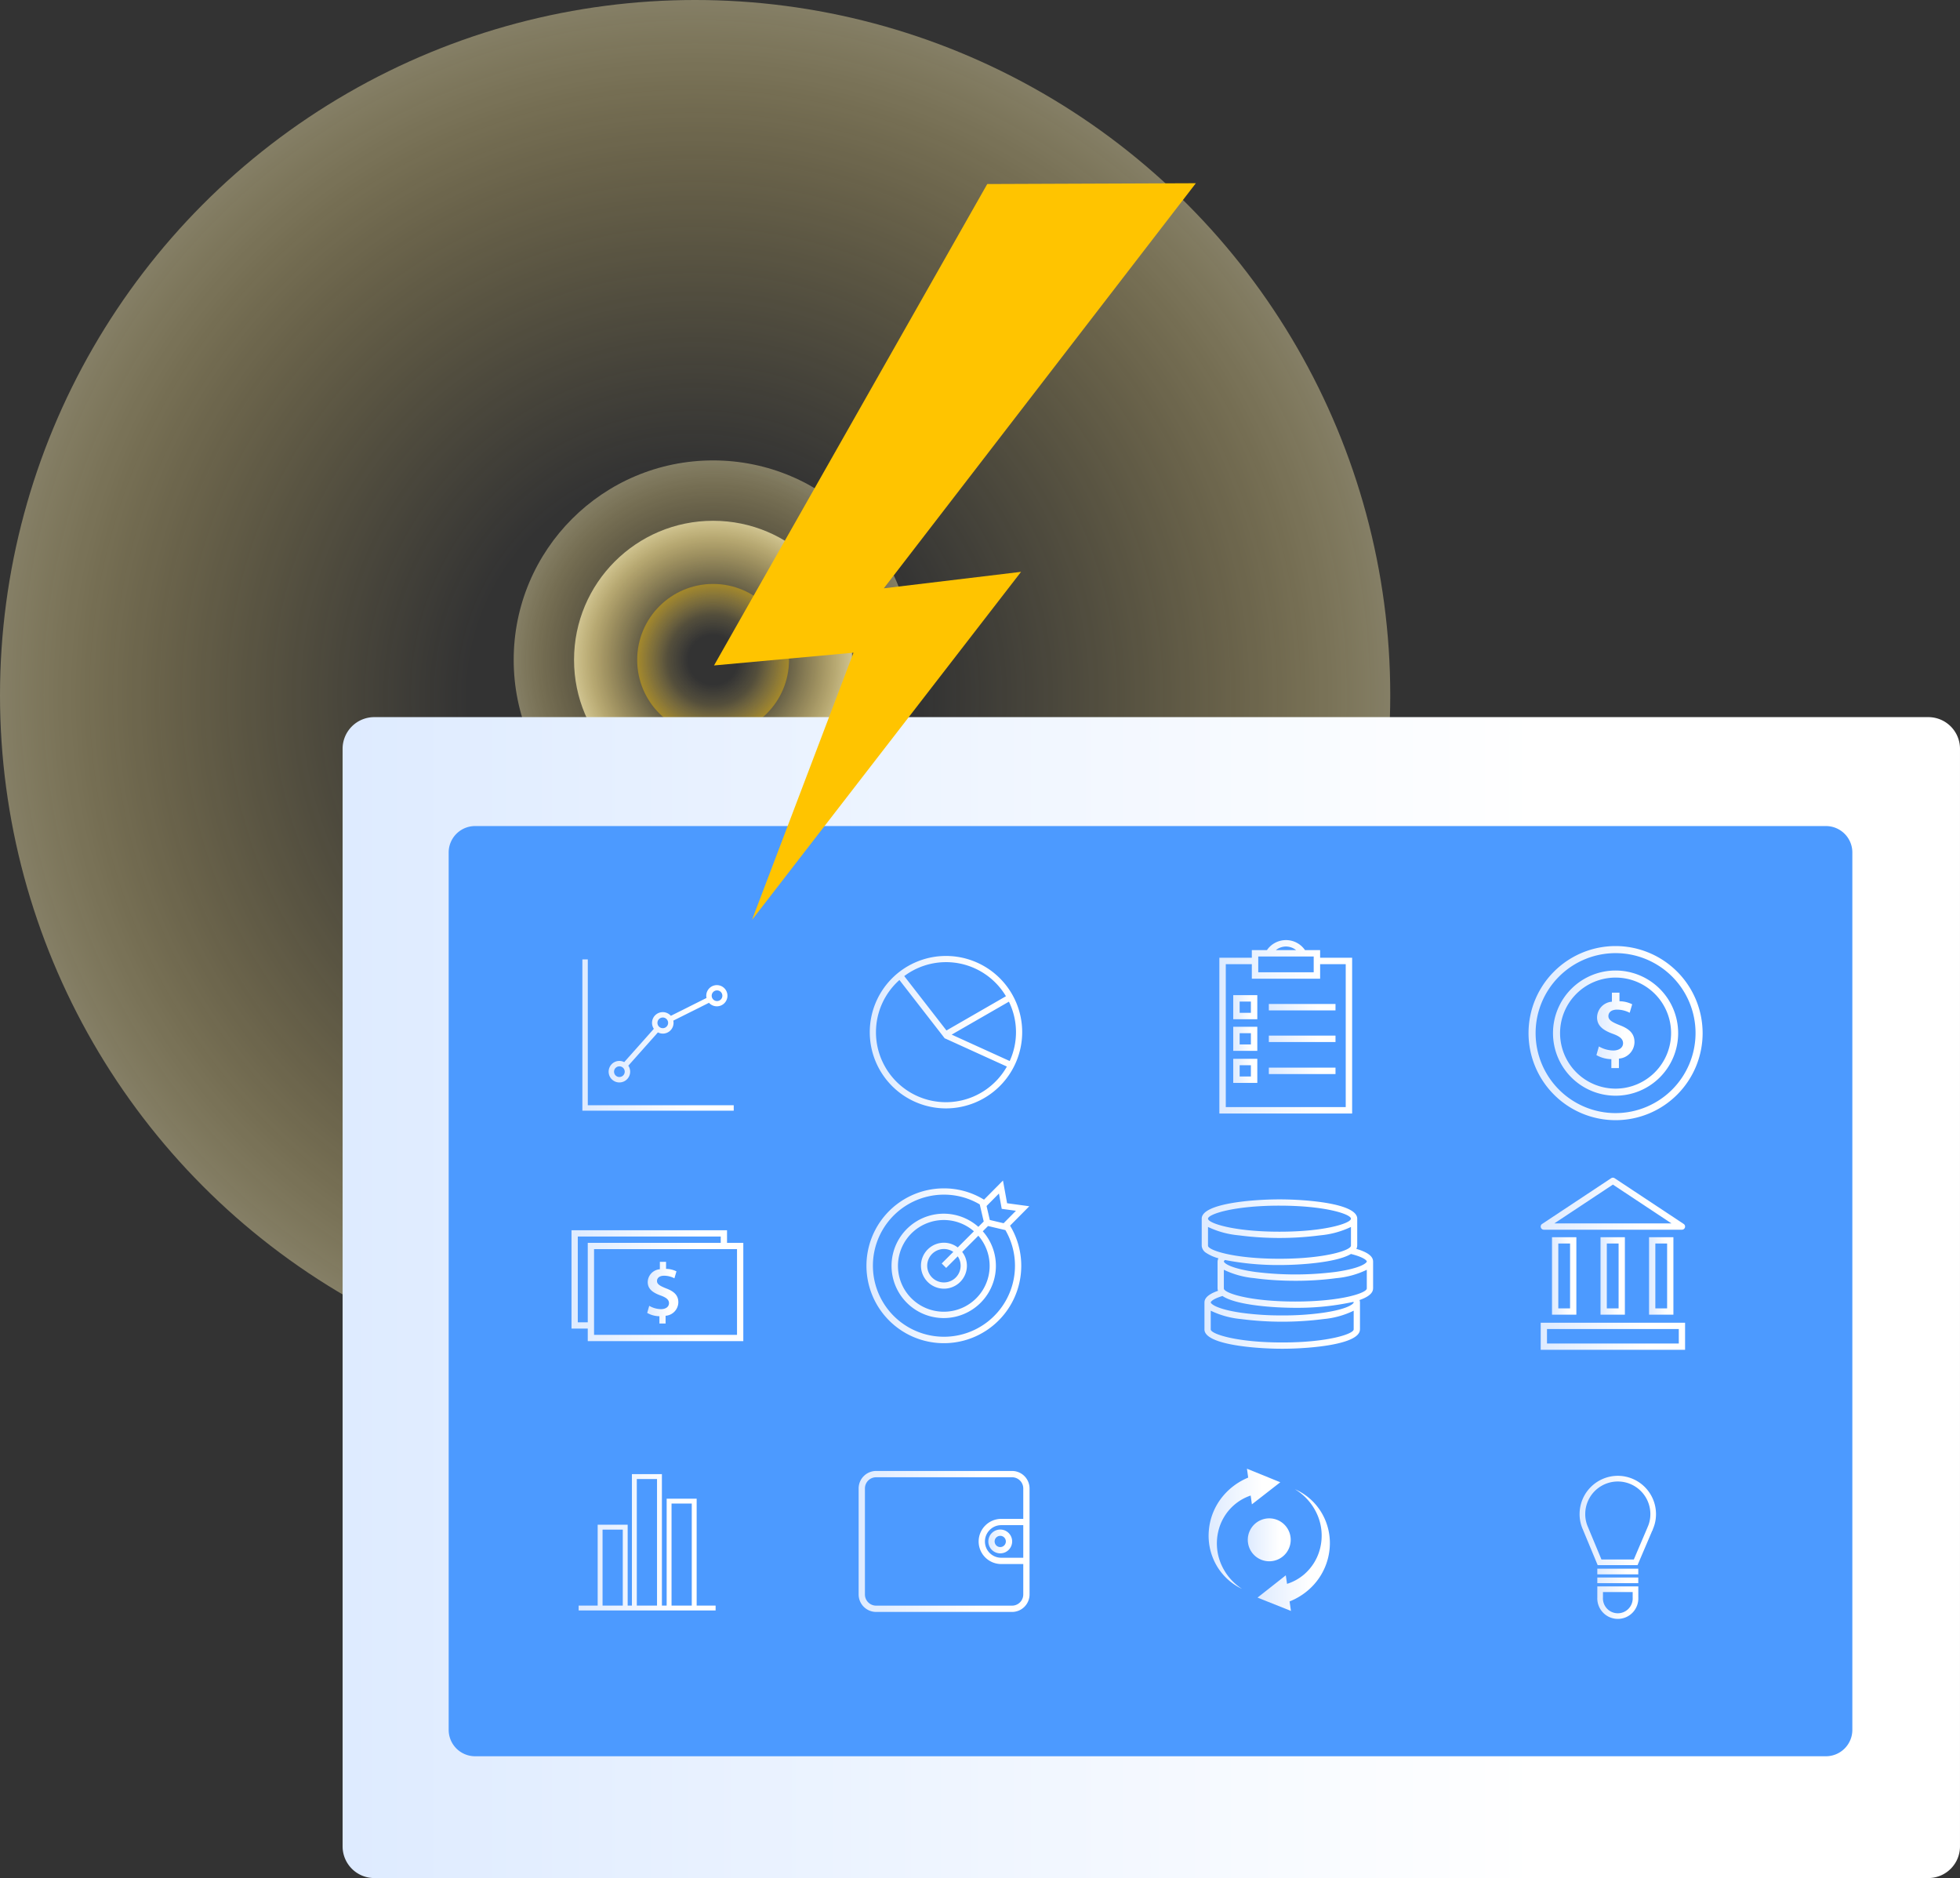<svg id="ab1650ce-aeaf-423e-b633-cc8471166d13" data-name="Layer 1" xmlns="http://www.w3.org/2000/svg" xmlns:xlink="http://www.w3.org/1999/xlink" viewBox="0 0 405.959 388.92"><rect x="0" y="0" width="405.959" height="388.92" fill="#333333" stroke="none"/><defs><radialGradient id="a663e69d-8f64-4e56-a85d-fa791c38397c" cx="159.741" cy="325.294" r="41.301" gradientTransform="matrix(1, 0, 0, -1, -12.041, 461.943)" gradientUnits="userSpaceOnUse"><stop offset="0.326" stop-color="#ffe380" stop-opacity="0"/><stop offset="0.628" stop-color="#ffe482" stop-opacity="0.179"/><stop offset="0.768" stop-color="#ffe58a" stop-opacity="0.263"/><stop offset="0.875" stop-color="#ffe996" stop-opacity="0.326"/><stop offset="0.965" stop-color="#ffeea8" stop-opacity="0.379"/><stop offset="1" stop-color="#fff0b2" stop-opacity="0.4"/></radialGradient><radialGradient id="a714cbcc-048a-4962-aa95-cdc990c968c1" cx="159.741" cy="325.294" r="28.802" gradientTransform="matrix(1, 0, 0, -1, -12.041, 461.943)" gradientUnits="userSpaceOnUse"><stop offset="0.326" stop-color="#ffe380" stop-opacity="0"/><stop offset="0.628" stop-color="#ffe482" stop-opacity="0.314"/><stop offset="0.768" stop-color="#ffe58a" stop-opacity="0.46"/><stop offset="0.875" stop-color="#ffe996" stop-opacity="0.571"/><stop offset="0.965" stop-color="#ffeea8" stop-opacity="0.663"/><stop offset="1" stop-color="#fff0b2" stop-opacity="0.7"/></radialGradient><radialGradient id="e411969c-ac5b-4979-b663-29d58a37a7a0" cx="159.741" cy="325.294" r="15.724" gradientTransform="matrix(1, 0, 0, -1, -12.041, 461.943)" gradientUnits="userSpaceOnUse"><stop offset="0.326" stop-color="#ffe380" stop-opacity="0"/><stop offset="0.429" stop-color="#ffe27b" stop-opacity="0.061"/><stop offset="0.553" stop-color="#ffde6c" stop-opacity="0.135"/><stop offset="0.688" stop-color="#ffd854" stop-opacity="0.215"/><stop offset="0.83" stop-color="#ffd032" stop-opacity="0.299"/><stop offset="0.977" stop-color="#ffc607" stop-opacity="0.386"/><stop offset="1" stop-color="#ffc400" stop-opacity="0.4"/></radialGradient><radialGradient id="b2e592e7-8a46-412e-9655-72bad902a077" cx="156.017" cy="317.968" r="143.976" xlink:href="#a663e69d-8f64-4e56-a85d-fa791c38397c"/><linearGradient id="ecd451c8-c347-437a-bbe0-814ffaf40744" x1="70.959" y1="268.714" x2="405.959" y2="268.714" gradientUnits="userSpaceOnUse"><stop offset="0" stop-color="#deebff"/><stop offset="0.74" stop-color="#fff"/></linearGradient><linearGradient id="acd6bd0b-c498-4ed1-ba23-5a094a5b89c0" x1="264.597" y1="252.694" x2="292.099" y2="252.694" xlink:href="#ecd451c8-c347-437a-bbe0-814ffaf40744"/><linearGradient id="e9ba477f-60ec-495f-9cf7-baec0b3c3801" x1="267.469" y1="248.633" x2="272.457" y2="248.633" xlink:href="#ecd451c8-c347-437a-bbe0-814ffaf40744"/><linearGradient id="fbd8864f-3241-4c8d-b6bb-f74f1bce2fa1" x1="262.804" y1="208.575" x2="276.613" y2="208.575" xlink:href="#ecd451c8-c347-437a-bbe0-814ffaf40744"/><linearGradient id="a361f491-4d10-43ae-bba4-bfba72ca552c" x1="267.469" y1="255.182" x2="272.457" y2="255.182" xlink:href="#ecd451c8-c347-437a-bbe0-814ffaf40744"/><linearGradient id="bbac1274-66e6-4a34-9e32-83279455abeb" x1="262.804" y1="215.126" x2="276.613" y2="215.126" xlink:href="#ecd451c8-c347-437a-bbe0-814ffaf40744"/><linearGradient id="e8b07359-9de2-4f4c-b21f-f7aeb346e8d2" x1="267.469" y1="261.816" x2="272.457" y2="261.816" xlink:href="#ecd451c8-c347-437a-bbe0-814ffaf40744"/><linearGradient id="a1f7e245-e296-4f46-bf5e-1590137fa74a" x1="262.804" y1="221.759" x2="276.613" y2="221.759" xlink:href="#ecd451c8-c347-437a-bbe0-814ffaf40744"/><linearGradient id="e6f61b44-9dbe-4652-b657-a76fbb8cdcb1" x1="130.412" y1="306.308" x2="165.996" y2="306.308" xlink:href="#ecd451c8-c347-437a-bbe0-814ffaf40744"/><linearGradient id="b16ed331-fe05-4e36-8396-bd657b397d1c" x1="146.09" y1="307.758" x2="152.54" y2="307.758" xlink:href="#ecd451c8-c347-437a-bbe0-814ffaf40744"/><linearGradient id="aea89e5b-86f4-43e8-bce1-41632ebdcddd" x1="342.693" y1="253.436" x2="350.58" y2="253.436" xlink:href="#ecd451c8-c347-437a-bbe0-814ffaf40744"/><linearGradient id="bb80beca-ca12-4fd5-b4c5-3cf773a9036c" x1="328.633" y1="254.002" x2="364.691" y2="254.002" xlink:href="#ecd451c8-c347-437a-bbe0-814ffaf40744"/><linearGradient id="a246b7f8-8918-4cb0-a819-56cf71e0f7e5" x1="333.699" y1="254.002" x2="359.625" y2="254.002" xlink:href="#ecd451c8-c347-437a-bbe0-814ffaf40744"/><linearGradient id="b29c3a2c-44ea-487e-acf8-acbbfab49d6b" x1="331.154" y1="316.781" x2="361.058" y2="316.781" xlink:href="#ecd451c8-c347-437a-bbe0-814ffaf40744"/><linearGradient id="fd8de9fc-3e57-49fb-b8a3-09bff0b18394" x1="331.154" y1="289.327" x2="361.058" y2="289.327" xlink:href="#ecd451c8-c347-437a-bbe0-814ffaf40744"/><linearGradient id="be5b2b8c-6fca-4c9d-a72d-9832287df306" x1="333.493" y1="304.287" x2="338.539" y2="304.287" xlink:href="#ecd451c8-c347-437a-bbe0-814ffaf40744"/><linearGradient id="a0a7fb0b-086f-4597-bb3f-daa88afba9ec" x1="353.594" y1="304.287" x2="358.64" y2="304.287" xlink:href="#ecd451c8-c347-437a-bbe0-814ffaf40744"/><linearGradient id="b3629131-bf88-4eab-846b-f7b5e293f6da" x1="343.544" y1="304.287" x2="348.59" y2="304.287" xlink:href="#ecd451c8-c347-437a-bbe0-814ffaf40744"/><linearGradient id="f4d08687-6670-43c3-a5ca-aba8c825d2a8" x1="260.942" y1="303.898" x2="296.439" y2="303.898" xlink:href="#ecd451c8-c347-437a-bbe0-814ffaf40744"/><linearGradient id="b90d8610-cc35-475a-99e2-09780b6f62d7" x1="191.537" y1="301.355" x2="225.232" y2="301.355" xlink:href="#ecd451c8-c347-437a-bbe0-814ffaf40744"/><linearGradient id="bcef83d2-1038-41a6-94d5-d984ca6992be" x1="192.19" y1="253.806" x2="223.758" y2="253.806" xlink:href="#ecd451c8-c347-437a-bbe0-814ffaf40744"/><linearGradient id="f8b47e8d-3fa4-4bfb-a4f1-fe62d054d58d" x1="120.622" y1="214.342" x2="151.97" y2="214.342" xlink:href="#ecd451c8-c347-437a-bbe0-814ffaf40744"/><linearGradient id="ae9d41cd-8fa9-4f0c-88de-010657c2f027" x1="138.103" y1="254.123" x2="162.782" y2="254.123" xlink:href="#ecd451c8-c347-437a-bbe0-814ffaf40744"/><linearGradient id="e5079309-6853-4fce-9a8d-0c7b45a613c4" x1="131.889" y1="359.447" x2="160.261" y2="359.447" xlink:href="#ecd451c8-c347-437a-bbe0-814ffaf40744"/><linearGradient id="be6453ff-08dd-4196-99ad-478ba9b56857" x1="189.883" y1="359.271" x2="225.285" y2="359.271" xlink:href="#ecd451c8-c347-437a-bbe0-814ffaf40744"/><linearGradient id="b2369798-1c47-4055-8172-18c31fb4487b" x1="216.747" y1="359.271" x2="221.678" y2="359.271" xlink:href="#ecd451c8-c347-437a-bbe0-814ffaf40744"/><linearGradient id="a219a59c-ae71-428b-8d63-0e3b03ba8125" x1="262.368" y1="356.653" x2="277.217" y2="356.653" xlink:href="#ecd451c8-c347-437a-bbe0-814ffaf40744"/><linearGradient id="ff341f53-857e-4d25-ae71-d6746dddde38" x1="272.503" y1="361.055" x2="287.492" y2="361.055" xlink:href="#ecd451c8-c347-437a-bbe0-814ffaf40744"/><linearGradient id="ef80b582-580a-4b2d-87cc-f9ad0e352652" x1="270.486" y1="358.934" x2="279.375" y2="358.934" xlink:href="#ecd451c8-c347-437a-bbe0-814ffaf40744"/><linearGradient id="fd2c8c48-9668-460f-b76e-e94438986d15" x1="330.838" y1="325.443" x2="339.324" y2="325.443" xlink:href="#ecd451c8-c347-437a-bbe0-814ffaf40744"/><linearGradient id="bdce6476-aa4d-4f24-b884-1c335ca27f5d" x1="330.838" y1="327.265" x2="339.324" y2="327.265" xlink:href="#ecd451c8-c347-437a-bbe0-814ffaf40744"/><linearGradient id="b2bb21ca-3ca5-4e9c-9a52-1916329802c6" x1="342.88" y1="371.945" x2="351.372" y2="371.945" xlink:href="#ecd451c8-c347-437a-bbe0-814ffaf40744"/><linearGradient id="ae16d8e0-61f3-468d-9791-baa610b0f949" x1="339.209" y1="354.926" x2="355.036" y2="354.926" xlink:href="#ecd451c8-c347-437a-bbe0-814ffaf40744"/></defs><circle cx="147.699" cy="136.649" r="41.301" style="fill:url(#a663e69d-8f64-4e56-a85d-fa791c38397c)"/><circle cx="147.699" cy="136.649" r="28.802" style="fill:url(#a714cbcc-048a-4962-aa95-cdc990c968c1)"/><circle cx="147.699" cy="136.649" r="15.724" style="fill:url(#e411969c-ac5b-4979-b663-29d58a37a7a0)"/><circle cx="143.976" cy="143.976" r="143.976" style="fill:url(#b2e592e7-8a46-412e-9655-72bad902a077)"/><path d="M77.521,148.508H399.396a6.562,6.562,0,0,1,6.562,6.562V382.357a6.562,6.562,0,0,1-6.562,6.562H77.521a6.562,6.562,0,0,1-6.562-6.562V155.07A6.562,6.562,0,0,1,77.521,148.508Z" style="fill:url(#ecd451c8-c347-437a-bbe0-814ffaf40744)"/><path d="M98.402,171.065H378.19a5.472,5.472,0,0,1,5.472,5.472V358.224a5.472,5.472,0,0,1-5.472,5.472H98.402a5.472,5.472,0,0,1-5.472-5.472V176.537A5.472,5.472,0,0,1,98.402,171.065Z" style="fill:#4c9aff"/><path d="M285.467,236.809H282.335a4.782,4.782,0,0,0-7.881,0h-3.132v1.582h-6.725v32.26h27.502v-32.26h-6.632Zm-7.073-.744a3.458,3.458,0,0,1,2.097.744h-4.195A3.459,3.459,0,0,1,278.394,236.065Zm-5.743,2.073h11.487v3.269H272.651Zm18.119,1.582v29.602H265.926V239.721h5.396v3.015h14.145v-3.015Z" transform="translate(-12.041 -40.057)" style="fill:url(#acd6bd0b-c498-4ed1-ba23-5a094a5b89c0)"/><path d="M267.469,251.127h4.988v-4.989h-4.988Zm1.329-3.659h2.329v2.33h-2.329Z" transform="translate(-12.041 -40.057)" style="fill:url(#e9ba477f-60ec-495f-9cf7-baec0b3c3801)"/><rect x="262.804" y="207.911" width="13.809" height="1.329" style="fill:url(#fbd8864f-3241-4c8d-b6bb-f74f1bce2fa1)"/><path d="M267.469,257.676h4.988v-4.989h-4.988Zm1.329-3.659h2.329v2.33h-2.329Z" transform="translate(-12.041 -40.057)" style="fill:url(#a361f491-4d10-43ae-bba4-bfba72ca552c)"/><rect x="262.804" y="214.461" width="13.809" height="1.329" style="fill:url(#bbac1274-66e6-4a34-9e32-83279455abeb)"/><path d="M267.469,264.311h4.988v-4.989h-4.988Zm1.329-3.659h2.329v2.33h-2.329Z" transform="translate(-12.041 -40.057)" style="fill:url(#e8b07359-9de2-4f4c-b21f-f7aeb346e8d2)"/><rect x="262.804" y="221.094" width="13.809" height="1.329" style="fill:url(#a1f7e245-e296-4f46-bf5e-1590137fa74a)"/><path d="M162.624,294.826H130.412V315.19h3.367v2.601h32.218V297.433h-3.372Zm-30.91,19.062v-17.76h29.608v1.305H133.779v16.454Zm32.98,2.601H135.081V298.736h29.613Z" transform="translate(-12.041 -40.057)" style="fill:url(#e6f61b44-9dbe-4652-b657-a76fbb8cdcb1)"/><path d="M148.947,311.162a4.926,4.926,0,0,1-2.436-.687l-.421,1.468a5.218,5.218,0,0,0,2.529.687v1.514h1.282V312.536a2.847,2.847,0,0,0,2.638-2.78c0-1.39-.781-2.233-2.53-2.889-1.326-.531-1.889-.89-1.889-1.53,0-.531.39-1.093,1.484-1.093a4.639,4.639,0,0,1,2.123.531l.422-1.437a4.995,4.995,0,0,0-2.155-.515v-1.453h-1.28v1.53a2.721,2.721,0,0,0-2.514,2.655c0,1.452,1.062,2.202,2.702,2.795,1.155.421,1.701.874,1.701,1.577C150.603,310.678,149.932,311.162,148.947,311.162Z" transform="translate(-12.041 -40.057)" style="fill:url(#b16ed331-fe05-4e36-8396-bd657b397d1c)"/><path d="M347.486,252.347c-1.624-.648-2.311-1.088-2.311-1.871,0-.65.477-1.337,1.814-1.337a5.69,5.69,0,0,1,2.597.648l.516-1.756a6.103,6.103,0,0,0-2.635-.631v-1.776h-1.566v1.872a3.327,3.327,0,0,0-3.075,3.246c0,1.776,1.299,2.693,3.304,3.419,1.413.515,2.082,1.069,2.082,1.929,0,.916-.822,1.508-2.024,1.508a6.021,6.021,0,0,1-2.979-.84l-.516,1.795a6.382,6.382,0,0,0,3.094.84v1.853h1.566V259.28a3.481,3.481,0,0,0,3.227-3.399C350.58,254.181,349.625,253.15,347.486,252.347Z" transform="translate(-12.041 -40.057)" style="fill:url(#aea89e5b-86f4-43e8-bce1-41632ebdcddd)"/><path d="M346.662,235.973a18.029,18.029,0,1,0,18.029,18.029A18.049,18.049,0,0,0,346.662,235.973Zm0,34.592a16.563,16.563,0,1,1,16.563-16.563A16.582,16.582,0,0,1,346.662,270.565Z" transform="translate(-12.041 -40.057)" style="fill:url(#bb80beca-ca12-4fd5-b4c5-3cf773a9036c)"/><path d="M346.662,241.039a12.962,12.962,0,1,0,12.963,12.962A12.977,12.977,0,0,0,346.662,241.039Zm0,24.459A11.497,11.497,0,1,1,358.16,254.002,11.511,11.511,0,0,1,346.662,265.498Z" transform="translate(-12.041 -40.057)" style="fill:url(#a246b7f8-8918-4cb0-a819-56cf71e0f7e5)"/><path d="M331.154,319.584h29.904V313.977h-29.904Zm1.302-4.306h27.3v3.003h-27.3Z" transform="translate(-12.041 -40.057)" style="fill:url(#b29c3a2c-44ea-487e-acf8-acbbfab49d6b)"/><path d="M361.031,294.25a.652.652,0,0,0-.265-.731l-14.301-9.47a.648.648,0,0,0-.718,0l-14.301,9.47a.651.651,0,0,0,.359,1.194h28.602A.652.652,0,0,0,361.031,294.25Zm-27.063-.839,12.139-8.039,12.139,8.039Z" transform="translate(-12.041 -40.057)" style="fill:url(#fd8de9fc-3e57-49fb-b8a3-09bff0b18394)"/><path d="M338.539,312.308v-16.04h-5.046v16.04Zm-3.744-14.738h2.442v13.436h-2.442Z" transform="translate(-12.041 -40.057)" style="fill:url(#be5b2b8c-6fca-4c9d-a72d-9832287df306)"/><path d="M358.64,312.308v-16.04h-5.046v16.04Zm-3.744-14.738h2.442v13.436h-2.442Z" transform="translate(-12.041 -40.057)" style="fill:url(#a0a7fb0b-086f-4597-bb3f-daa88afba9ec)"/><path d="M348.59,312.308v-16.04H343.544v16.04Zm-3.744-14.738h2.442v13.436h-2.442Z" transform="translate(-12.041 -40.057)" style="fill:url(#b3629131-bf88-4eab-846b-f7b5e293f6da)"/><path d="M296.437,301.286c-.003-1.069-1.139-1.923-3.468-2.603a1.416,1.416,0,0,0,.178-.651h.006v-5.604c0-3.163-10.536-3.997-16.106-3.997s-16.106.835-16.106,3.997v5.601a1.899,1.899,0,0,0,.962,1.508,8.73,8.73,0,0,0,2.503,1.096,1.443,1.443,0,0,0-.174.652h-.008v5.601a1.366,1.366,0,0,0,.101.477c-1.865.64-2.81,1.445-2.811,2.399H261.51v5.602h-.001c0,3.163,10.533,4,16.104,4,5.568,0,16.097-.837,16.102-3.998h.008v-5.605h-.001a1.391,1.391,0,0,0-.098-.483c1.688-.587,2.806-1.365,2.808-2.39h.008v-5.604Zm-19.389-11.553c9.578,0,14.805,1.781,14.805,2.696s-5.227,2.696-14.805,2.696-14.804-1.781-14.804-2.696S267.47,289.732,277.048,289.732Zm-14.804,8.3V294.14a18.569,18.569,0,0,0,6.326,1.732v.018h.029v-.014a65.17,65.17,0,0,0,16.89.001v.013h.032l-.001-.016a18.616,18.616,0,0,0,6.333-1.734v3.89h-.006c0,.916-5.225,2.697-14.802,2.697C267.474,300.727,262.251,298.947,262.245,298.032Zm3.005,10.408c2.78,1.897,10.561,2.447,15.078,2.447a54.382,54.382,0,0,0,12.043-1.234.297.297,0,0,1,.048.111c0,.263-1.089,1.397-6.448,2.163a59.708,59.708,0,0,1-8.353.536,60.474,60.474,0,0,1-8.382-.536c-5.329-.765-6.419-1.899-6.419-2.163C262.816,309.602,263.288,309.028,265.249,308.44Zm27.17,6.925h-.006c0,.914-5.224,2.697-14.801,2.697-9.569,0-14.792-1.779-14.801-2.695v-3.884a18.15,18.15,0,0,0,6.268,1.731l.058.008v.001h.014a66.741,66.741,0,0,0,17.034-.009,18.057,18.057,0,0,0,6.235-1.728Zm2.716-8.478H295.13c0,.916-5.225,2.699-14.802,2.699-9.571,0-14.793-1.781-14.8-2.696v-3.884a18.178,18.178,0,0,0,6.272,1.735c.017.003.035.004.053.006,1.286.178,2.661.314,4.087.405s2.905.138,4.395.138a63.384,63.384,0,0,0,8.537-.549,18.215,18.215,0,0,0,6.264-1.731Zm-6.446-3.436a66.56,66.56,0,0,1-16.709,0c-5.353-.765-6.447-1.899-6.447-2.161,0-.049.052-.158.219-.307a57.68,57.68,0,0,0,11.292,1.046c4.389,0,11.842-.524,14.811-2.292,2.654.66,3.28,1.356,3.28,1.553C295.136,301.551,294.041,302.686,288.69,303.451Z" transform="translate(-12.041 -40.057)" style="fill:url(#f4d08687-6670-43c3-a5ca-aba8c825d2a8)"/><path d="M219.779,284.529l-3.929,3.962a15.776,15.776,0,0,0-8.298-2.34,16.032,16.032,0,1,0,13.694,7.724l3.986-4.02-4.599-.624Zm-12.227,32.35a14.713,14.713,0,1,1,0-29.426,14.5,14.5,0,0,1,7.415,2.022l.821,3.534-1.11,1.11a10.807,10.807,0,1,0,.92.921L216.69,293.95l3.591.846a14.706,14.706,0,0,1-12.729,22.084Zm3.456-14.713a3.461,3.461,0,1,1-1.518-2.859l-2.399,2.399.921.921,2.399-2.399A3.436,3.436,0,0,1,211.008,302.166Zm-.598-3.779a4.712,4.712,0,0,0-2.858-.979,4.758,4.758,0,1,0,4.758,4.758,4.712,4.712,0,0,0-.979-2.858l3.348-3.348a9.495,9.495,0,1,1-.921-.92Zm9.501-5.016-2.858-.674-.671-2.892,2.563-2.586.576,3.174,2.946.4Z" transform="translate(-12.041 -40.057)" style="fill:url(#b90d8610-cc35-475a-99e2-09780b6f62d7)"/><path d="M223.758,253.806a15.784,15.784,0,1,0-15.784,15.784A15.802,15.802,0,0,0,223.758,253.806Zm-2.587,5.975-12.019-5.467,11.855-6.825a14.333,14.333,0,0,1,.165,12.292Zm-.776-13.419-12.322,7.093-8.746-11.262a14.433,14.433,0,0,1,21.068,4.169Zm-26.922,7.444a14.452,14.452,0,0,1,4.86-10.801l9.411,12.12.039-.023,12.807,5.825a14.492,14.492,0,0,1-27.118-7.121Z" transform="translate(-12.041 -40.057)" style="fill:url(#bcef83d2-1038-41a6-94d5-d984ca6992be)"/><polygon points="121.746 198.679 120.622 198.679 120.622 230.005 151.97 230.005 151.97 228.881 121.746 228.881 121.746 198.679" style="fill:url(#f8b47e8d-3fa4-4bfb-a4f1-fe62d054d58d)"/><path d="M140.331,264.215a2.227,2.227,0,0,0,1.848-3.471l6.131-6.892a2.201,2.201,0,0,0,1.009.253,2.224,2.224,0,0,0,2.179-2.688l7.388-3.694a2.194,2.194,0,1,0-.511-1l-7.387,3.694a2.222,2.222,0,0,0-3.522,2.695l-6.135,6.897a2.201,2.201,0,0,0-1-.248,2.228,2.228,0,1,0,0,4.456Zm20.222-19.061a1.105,1.105,0,1,1-1.105,1.104A1.105,1.105,0,0,1,160.553,245.154Zm-11.235,5.617a1.105,1.105,0,1,1-1.105,1.104A1.105,1.105,0,0,1,149.319,250.772Zm-8.988,10.111a1.105,1.105,0,1,1-1.105,1.104A1.106,1.106,0,0,1,140.331,260.883Z" transform="translate(-12.041 -40.057)" style="fill:url(#ae9d41cd-8fa9-4f0c-88de-010657c2f027)"/><path d="M156.334,350.413H150.12V372.55h-.982v-27.22h-6.214v27.22h-.879V355.808h-6.214V372.55H131.89v1.013h28.371V372.55h-3.926Zm-5.201,1.013h4.188V372.55h-4.188Zm-7.196-5.083h4.188V372.55h-4.188Zm-7.093,10.477h4.188V372.55h-4.188Z" transform="translate(-12.041 -40.057)" style="fill:url(#e5079309-6853-4fce-9a8d-0c7b45a613c4)"/><path d="M221.662,344.674h-28.156a3.627,3.627,0,0,0-3.623,3.623v21.947a3.627,3.627,0,0,0,3.623,3.623h28.156a3.627,3.627,0,0,0,3.623-3.623V348.297A3.627,3.627,0,0,0,221.662,344.674Zm0,27.89h-28.156a2.323,2.323,0,0,1-2.32-2.32V348.297a2.323,2.323,0,0,1,2.32-2.32h28.156a2.323,2.323,0,0,1,2.32,2.32v6.296h-4.579a4.7,4.7,0,0,0-4.665,4.678,4.677,4.677,0,0,0,4.665,4.678h4.579v6.296A2.323,2.323,0,0,1,221.662,372.564Zm2.32-16.668v6.75h-4.579a3.366,3.366,0,0,1-2.367-5.755,3.332,3.332,0,0,1,2.367-.995Z" transform="translate(-12.041 -40.057)" style="fill:url(#be6453ff-08dd-4196-99ad-478ba9b56857)"/><path d="M216.747,359.271a2.466,2.466,0,1,0,2.465-2.466A2.468,2.468,0,0,0,216.747,359.271Zm3.628,0a1.163,1.163,0,1,1-1.163-1.163A1.164,1.164,0,0,1,220.375,359.271Z" transform="translate(-12.041 -40.057)" style="fill:url(#b2369798-1c47-4055-8172-18c31fb4487b)"/><path d="M267.483,351.874a10.159,10.159,0,0,1,3.597-2.11l.253,1.825,5.884-4.576-6.905-2.807.255,1.844a13.473,13.473,0,0,0-5.217,3.821,12.791,12.791,0,0,0-2.933,7.145,12.346,12.346,0,0,0,1.613,7.254,12.014,12.014,0,0,0,5.265,4.829,11.524,11.524,0,0,1-4.391-5.263,10.878,10.878,0,0,1-.556-6.537A10.345,10.345,0,0,1,267.483,351.874Z" transform="translate(-12.041 -40.057)" style="fill:url(#a219a59c-ae71-428b-8d63-0e3b03ba8125)"/><path d="M285.778,353.344a12.002,12.002,0,0,0-5.543-4.895,11.511,11.511,0,0,1,4.674,5.338,10.862,10.862,0,0,1,.591,6.766,10.413,10.413,0,0,1-3.359,5.551,10.155,10.155,0,0,1-3.526,1.951l-.256-1.77-5.855,4.612,6.922,2.765-.285-1.968a13.452,13.452,0,0,0,5.065-3.517,12.858,12.858,0,0,0,3.22-7.318A12.33,12.33,0,0,0,285.778,353.344Z" transform="translate(-12.041 -40.057)" style="fill:url(#ff341f53-857e-4d25-ae71-d6746dddde38)"/><path d="M279.375,358.934A4.444,4.444,0,1,1,274.93,354.49,4.444,4.444,0,0,1,279.375,358.934Z" transform="translate(-12.041 -40.057)" style="fill:url(#ef80b582-580a-4b2d-87cc-f9ad0e352652)"/><rect x="330.838" y="324.858" width="8.486" height="1.169" style="fill:url(#fd2c8c48-9668-460f-b76e-e94438986d15)"/><rect x="330.838" y="326.68" width="8.486" height="1.169" style="fill:url(#bdce6476-aa4d-4f24-b884-1c335ca27f5d)"/><path d="M342.88,368.584v2.268a4.251,4.251,0,1,0,8.492,0v-2.268Zm7.324,2.268a3.084,3.084,0,1,1-6.154,0v-1.1h6.154Z" transform="translate(-12.041 -40.057)" style="fill:url(#b2bb21ca-3ca5-4e9c-9a52-1916329802c6)"/><path d="M347.122,345.677a7.928,7.928,0,0,0-7.913,7.924,7.659,7.659,0,0,0,.725,3.291l-.007.003,3.028,7.281h8.257l3.059-7.169.087-.085v-.129a7.66,7.66,0,0,0,.677-3.192A7.928,7.928,0,0,0,347.122,345.677Zm6.125,10.736-.008.036-2.797,6.558h-6.705l-2.729-6.562-.001.001-.007-.033a6.51,6.51,0,0,1-.62-2.812,6.744,6.744,0,1,1,13.489,0A6.51,6.51,0,0,1,353.247,356.413Z" transform="translate(-12.041 -40.057)" style="fill:url(#ae16d8e0-61f3-468d-9791-baa610b0f949)"/><polygon points="176.781 135.162 155.761 190.488 211.483 118.42 183.056 121.833 247.688 37.943 204.481 38.112 147.891 137.805 176.781 135.162" style="fill:#ffc400"/></svg>
